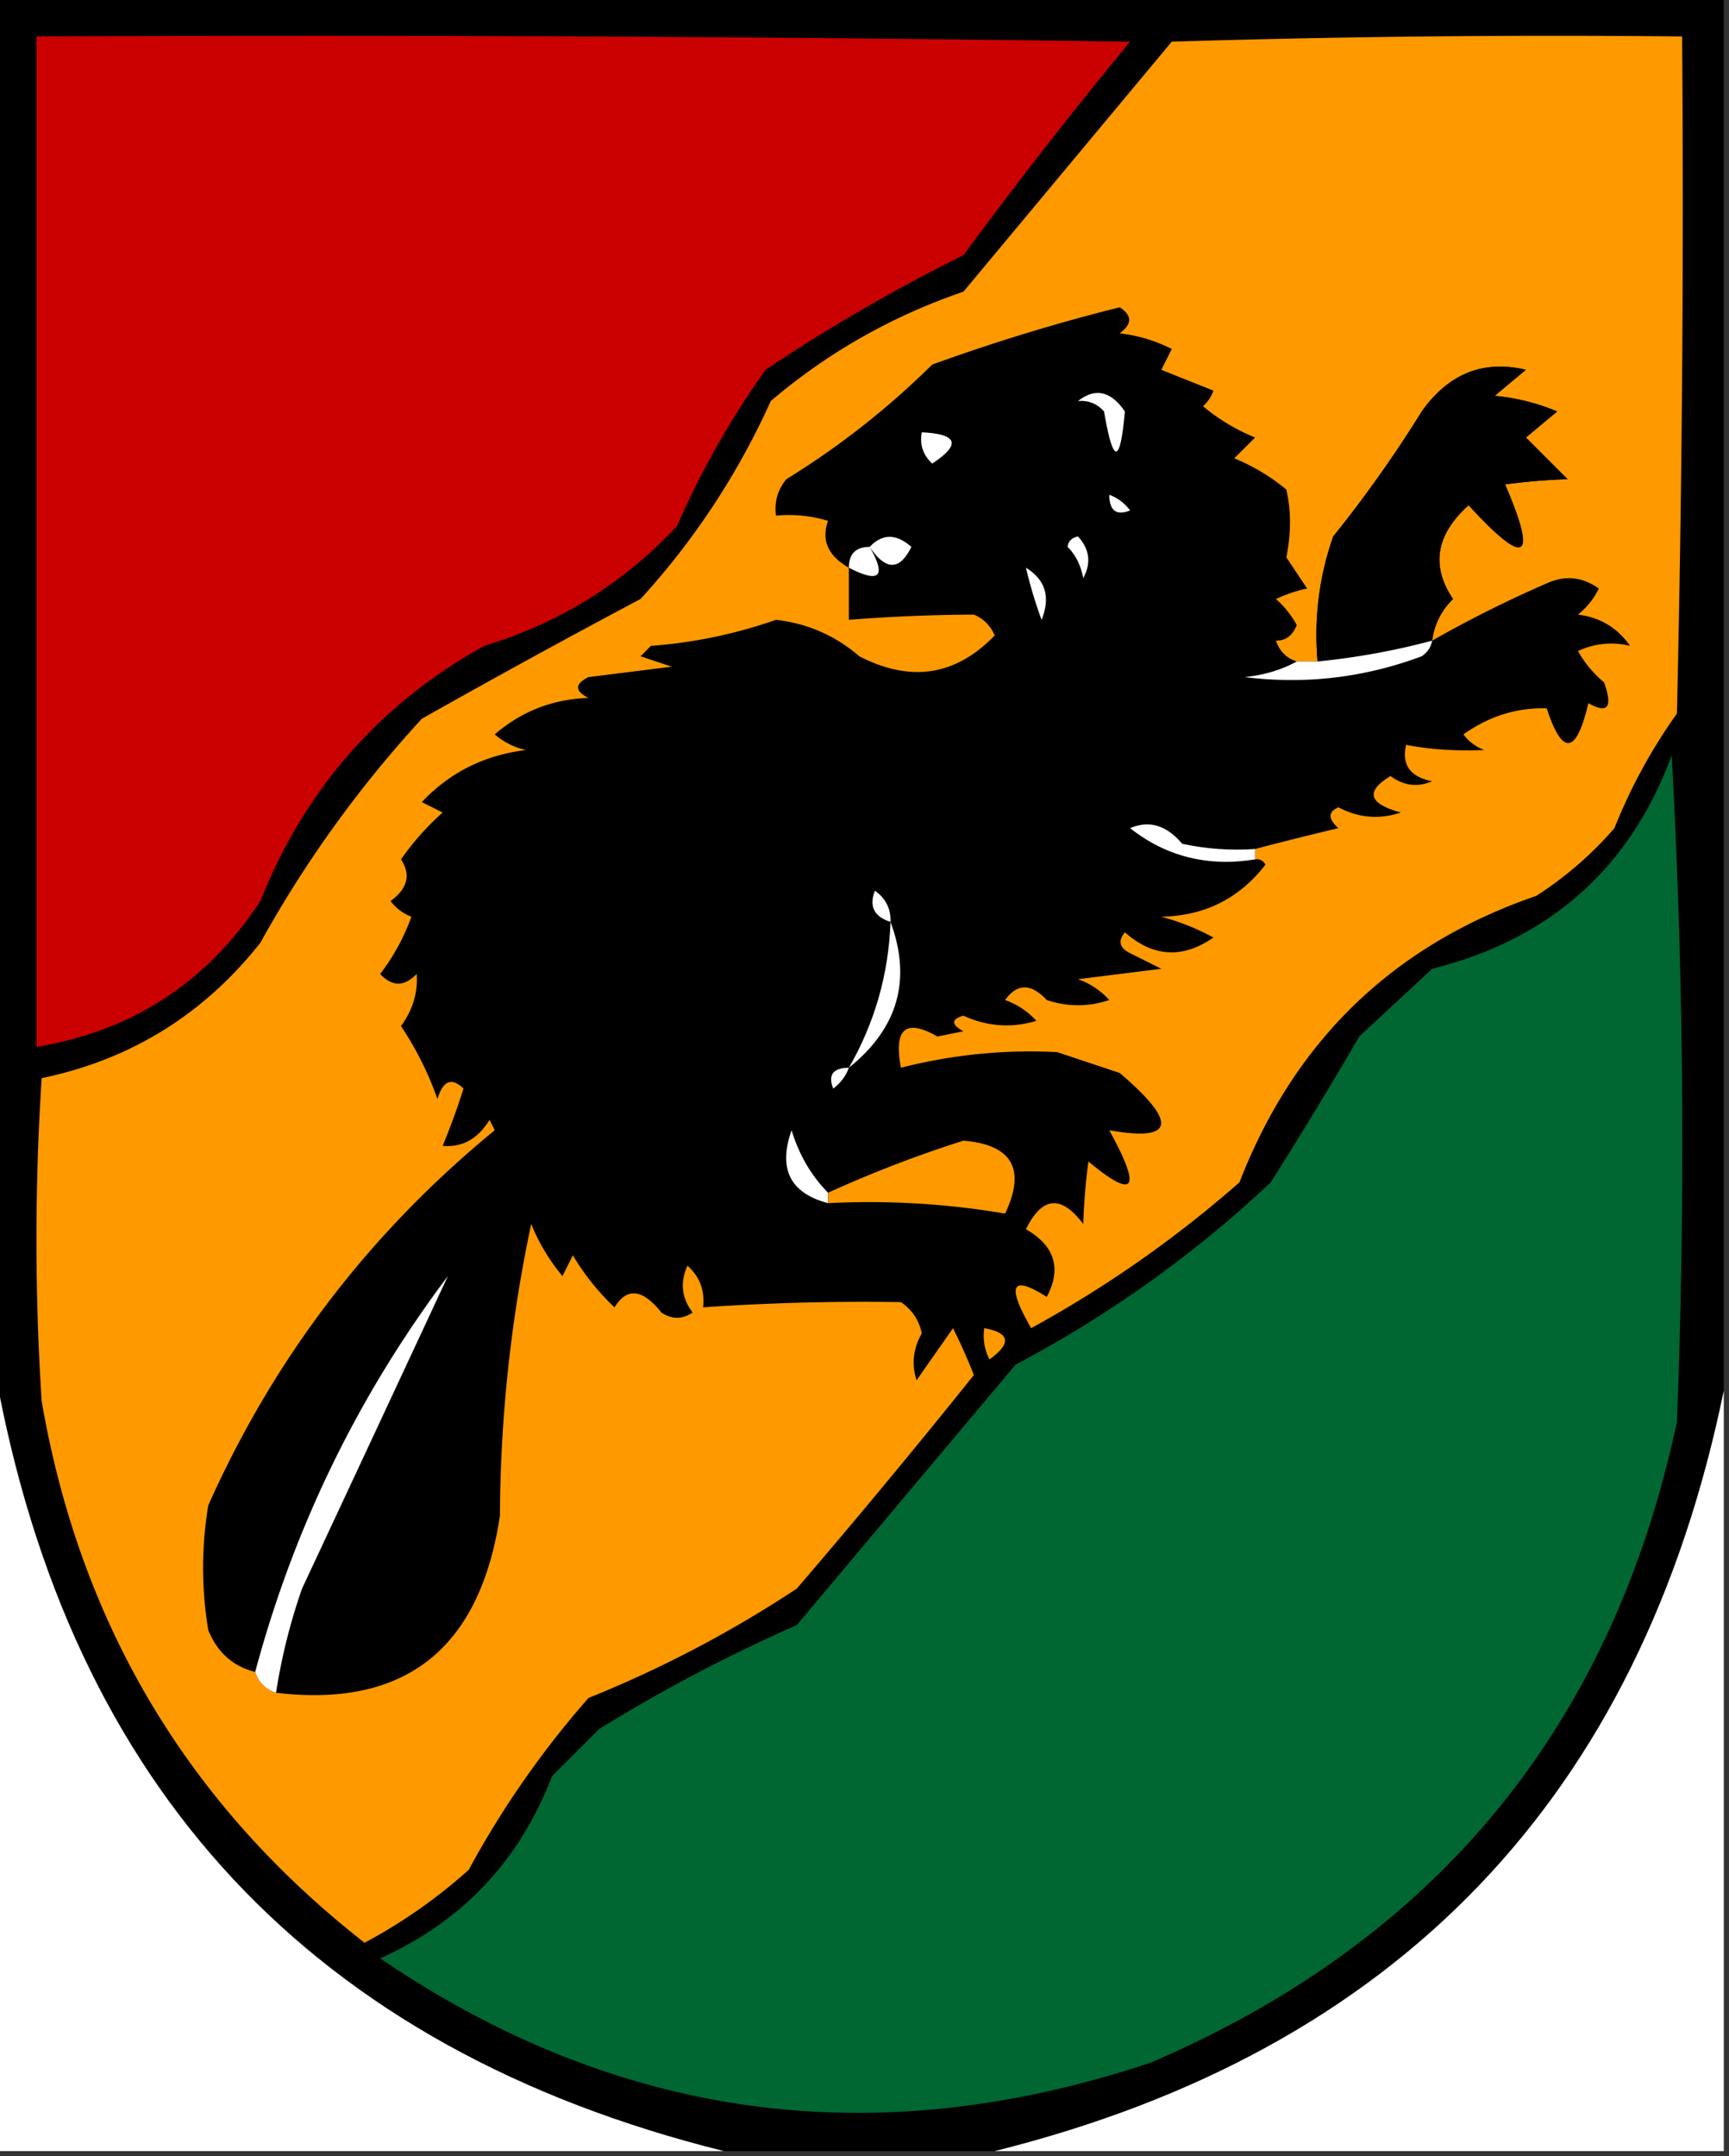 <svg xmlns="http://www.w3.org/2000/svg" width="166" height="207" style="shape-rendering:geometricPrecision;text-rendering:geometricPrecision;image-rendering:optimizeQuality;fill-rule:evenodd;clip-rule:evenodd"><rect width="100%" height="100%" fill="#333333" stroke="none"/><path style="opacity:1" d="M-.5-.5h166v134c-8.025 39.024-31.358 63.358-70 73h-26c-39.494-9.83-62.827-34.83-70-75V-.5z"/><path style="opacity:1" fill="#cb0000" d="M3.5 3.5c35.002-.167 70.002 0 105 .5a472.626 472.626 0 0 0-16 20.5 169.22 169.22 0 0 0-19 11 83.224 83.224 0 0 0-8.5 15c-5.108 5.474-11.275 9.307-18.5 11.5C36.45 67.579 29.282 75.745 25 86.5c-5.147 7.82-12.314 12.487-21.5 14v-97z"/><path style="opacity:1" fill="#fe9900" d="M120.5 82.5v-1a345.429 345.429 0 0 1 8-2c-1.006-.896-1.006-1.562 0-2 1.932 1.02 3.932 1.187 6 .5-3.112-.85-3.446-2.017-1-3.5 1.268.928 2.601 1.095 4 .5-2.115-.424-2.948-1.591-2.5-3.5 2.253.446 4.753.612 7.5.5a4.451 4.451 0 0 1-2-1.5c2.477-1.755 5.144-2.588 8-2.5 1.504 4.601 2.838 4.434 4-.5 1.866 1.063 2.366.396 1.5-2a10.756 10.756 0 0 1-2.5-3 7.493 7.493 0 0 1 5-.5c-1.216-1.74-2.882-2.74-5-3a7.253 7.253 0 0 0 2-2.5c-1.574-1.13-3.241-1.297-5-.5a114.578 114.578 0 0 0-11 5.5c.203-1.544.87-2.878 2-4-2.139-3.182-1.639-6.182 1.5-9 5.487 5.989 6.654 5.322 3.5-2a59.608 59.608 0 0 1 6-.5l-4-4 3-2.5a20.211 20.211 0 0 0-6-1.5l3-2.5c-4.086-.97-7.419.364-10 4a119.522 119.522 0 0 1-8.5 12c-1.354 3.863-1.854 7.863-1.5 12h-2c-.978-.311-1.645-.978-2-2 .941.01 1.608-.49 2-1.5a9.26 9.26 0 0 0-2-2.5c1.103-.498 2.103-.83 3-1l-2-3c.467-2.318.467-4.485 0-6.5a18.95 18.95 0 0 0-5-3l2-2a18.95 18.95 0 0 1-5-3 3.647 3.647 0 0 0 1-1.5l-5-2 1-2a14.729 14.729 0 0 0-5-1.5c1.211-.893 1.211-1.726 0-2.5a182.275 182.275 0 0 0-18 5.5 78.121 78.121 0 0 1-14 11c-.837 1.011-1.17 2.178-1 3.5 1.7-.16 3.366.007 5 .5-.667 1.857 0 3.357 2 4.5v5c4.025-.316 8.025-.483 12-.5.928.388 1.595 1.055 2 2-3.736 3.877-8.07 4.544-13 2-2.306-1.986-4.972-3.153-8-3.5a46.378 46.378 0 0 1-12 2.5l-1 1 3 1-8 1c-1.333.667-1.333 1.333 0 2-3.432.116-6.432 1.283-9 3.5a6.807 6.807 0 0 0 3 1.5c-3.986.485-7.32 2.151-10 5l2 1a25.522 25.522 0 0 0-4 4.5c.97 1.462.638 2.795-1 4a4.452 4.452 0 0 0 2 1.5 20.477 20.477 0 0 1-3 5.5c1.15 1.231 2.317 1.231 3.5 0 .14 1.755-.36 3.422-1.5 5a31.434 31.434 0 0 1 3.5 7c.535-1.771 1.369-2.104 2.5-1a66.751 66.751 0 0 1-2 5.5c1.887.163 3.387-.671 4.5-2.5l.5 1c-12.008 9.84-21.175 21.84-27.5 36-.667 4-.667 8 0 12 .876 2.135 2.376 3.469 4.5 4 .333 1 1 1.667 2 2 12.402 1.468 19.569-4.198 21.5-17a137.509 137.509 0 0 1 3-28 18.95 18.95 0 0 0 3 5l1-2a22.763 22.763 0 0 0 4 5c1.193-1.943 2.693-1.776 4.5.5 1 .667 2 .667 3 0-1.054-1.388-1.22-2.888-.5-4.5 1.188 1.063 1.688 2.397 1.5 4a224.599 224.599 0 0 1 19-.5c1.074.739 1.74 1.739 2 3-.83 1.465-.996 2.965-.5 4.5l3.5-5a54.662 54.662 0 0 1 2 4.5 783.725 783.725 0 0 1-17 20.5 112.278 112.278 0 0 1-20 10.5A89.553 89.553 0 0 0 45 179.5a50.895 50.895 0 0 1-10 7c-16.985-13.294-27.318-30.627-31-52a240.499 240.499 0 0 1 0-31c8.55-1.778 15.55-6.111 21-13A111.153 111.153 0 0 1 40.5 69a909.59 909.59 0 0 1 21-11.5 71.873 71.873 0 0 0 12.5-19c5.468-4.653 11.634-8.153 18.5-10.5l20-24c16.33-.5 32.663-.667 49-.5.167 21.67 0 43.336-.5 65a52.173 52.173 0 0 0-6 11 34.706 34.706 0 0 1-7.5 6.5c-13.717 4.716-23.217 13.882-28.5 27.5a111.235 111.235 0 0 1-20 14c-2.392-4.156-1.892-5.156 1.5-3 1.44-2.728.774-4.895-2-6.5 1.552-3.151 3.385-3.318 5.5-.5.078-2.157.245-4.157.5-6 4.478 3.726 5.145 2.726 2-3 6.282 1.118 6.615-.715 1-5.5l-6-2a50.073 50.073 0 0 0-15 1.5c-.714-3.746.453-4.746 3.5-3l2.5-.5c-1.196-.654-1.196-1.154 0-1.5 2.268 1.044 4.6 1.211 7 .5a7.291 7.291 0 0 0-3-2c1.156-1.615 2.49-1.615 4 0 2 .667 4 .667 6 0a7.292 7.292 0 0 0-3-2l8-1-3-1.5c-1.021-.502-1.188-1.168-.5-2 2.707 2.385 5.54 2.552 8.5.5a22.956 22.956 0 0 0-5-2c4.145-.073 7.479-1.74 10-5-.228-.399-.562-.565-1-.5z"/><path style="opacity:1" d="M137.5 61.5a68.719 68.719 0 0 1-11 2c-.354-4.137.146-8.137 1.5-12a119.522 119.522 0 0 0 8.5-12c2.581-3.636 5.914-4.97 10-4l-3 2.5c2.077.192 4.077.692 6 1.5l-3 2.5 4 4a59.608 59.608 0 0 0-6 .5c3.154 7.322 1.987 7.989-3.5 2-3.139 2.818-3.639 5.818-1.5 9-1.13 1.122-1.797 2.456-2 4z"/><path style="opacity:1" fill="#fefffe" d="M103.5 38.5c1.653-1.3 3.153-.966 4.5 1-.46 5.12-1.126 5.12-2 0-.671-.752-1.504-1.086-2.5-1zM88.5 41.5c3.457.167 3.79 1.167 1 3-.886-.825-1.219-1.825-1-3zM106.5 47.5c.789.283 1.456.783 2 1.5-1.316.528-1.983.028-2-1.5zM83.5 52.5c1.208-1.282 2.542-1.282 4 0-1.125 2.294-2.459 2.294-4 0zM102.5 52.5c.06-.543.393-.876 1-1 1.114 1.223 1.281 2.556.5 4-.232-1.237-.732-2.237-1.5-3zM83.5 52.5c1.624 2.858.957 3.525-2 2 0-1.333.667-2 2-2zM98.5 54.5c1.877 1.16 2.377 2.826 1.5 5a42.618 42.618 0 0 1-1.5-5zM137.5 61.5c-.111.617-.444 1.117-1 1.5-5.52 2.058-11.187 2.724-17 2 1.882-.198 3.548-.698 5-1.5h2a68.719 68.719 0 0 0 11-2z"/><path style="opacity:1" fill="#006632" d="M160.5 72.5a684.919 684.919 0 0 1 .5 64c-6.223 29.222-23.057 49.722-50.5 61.5-26.48 8.861-51.146 5.527-74-10 7.894-3.561 13.394-9.395 16.5-17.5l4.5-4.5a152.937 152.937 0 0 1 19-10l21-25a111.65 111.65 0 0 0 24.5-17.5 427.567 427.567 0 0 0 8.5-14l7-6.5c11.341-2.847 19.007-9.68 23-20.5z"/><path style="opacity:1" fill="#fefffe" d="M120.5 81.5v1c-4.541.73-8.541-.27-12-3 1.829-.788 3.496-.288 5 1.5 2.31.497 4.643.663 7 .5zM85.5 88.5c-1.585-.502-2.085-1.502-1.5-3 1.039.744 1.539 1.744 1.5 3zM85.5 88.5c2.047 5.554.713 10.22-4 14 2.48-4.306 3.814-8.973 4-14zM81.5 102.5c-.283.789-.783 1.456-1.5 2-.528-1.316-.028-1.983 1.5-2zM79.5 114.5v1c-3.646-.962-4.813-3.295-3.5-7 .713 2.353 1.88 4.353 3.5 6z"/><path style="opacity:1" fill="#fe9900" d="M79.5 115.5v-1a115.75 115.75 0 0 1 13-5c4.682.395 6.016 2.728 4 7a77.743 77.743 0 0 0-17-1z"/><path style="opacity:1" fill="#fefffe" d="M26.5 162.5c-1-.333-1.667-1-2-2 3.723-13.88 9.89-26.546 18.5-38-4.59 9.856-9.257 19.856-14 30a56.424 56.424 0 0 0-2.5 10z"/><path style="opacity:1" fill="#fe9900" d="M94.5 127.5c2.473.447 2.64 1.447.5 3a4.932 4.932 0 0 1-.5-3z"/><path style="opacity:1" fill="#fefffe" d="M-.5 131.5c7.173 40.17 30.506 65.17 70 75h-70v-75zM165.5 133.5v73h-70c38.642-9.642 61.975-33.976 70-73z"/></svg>